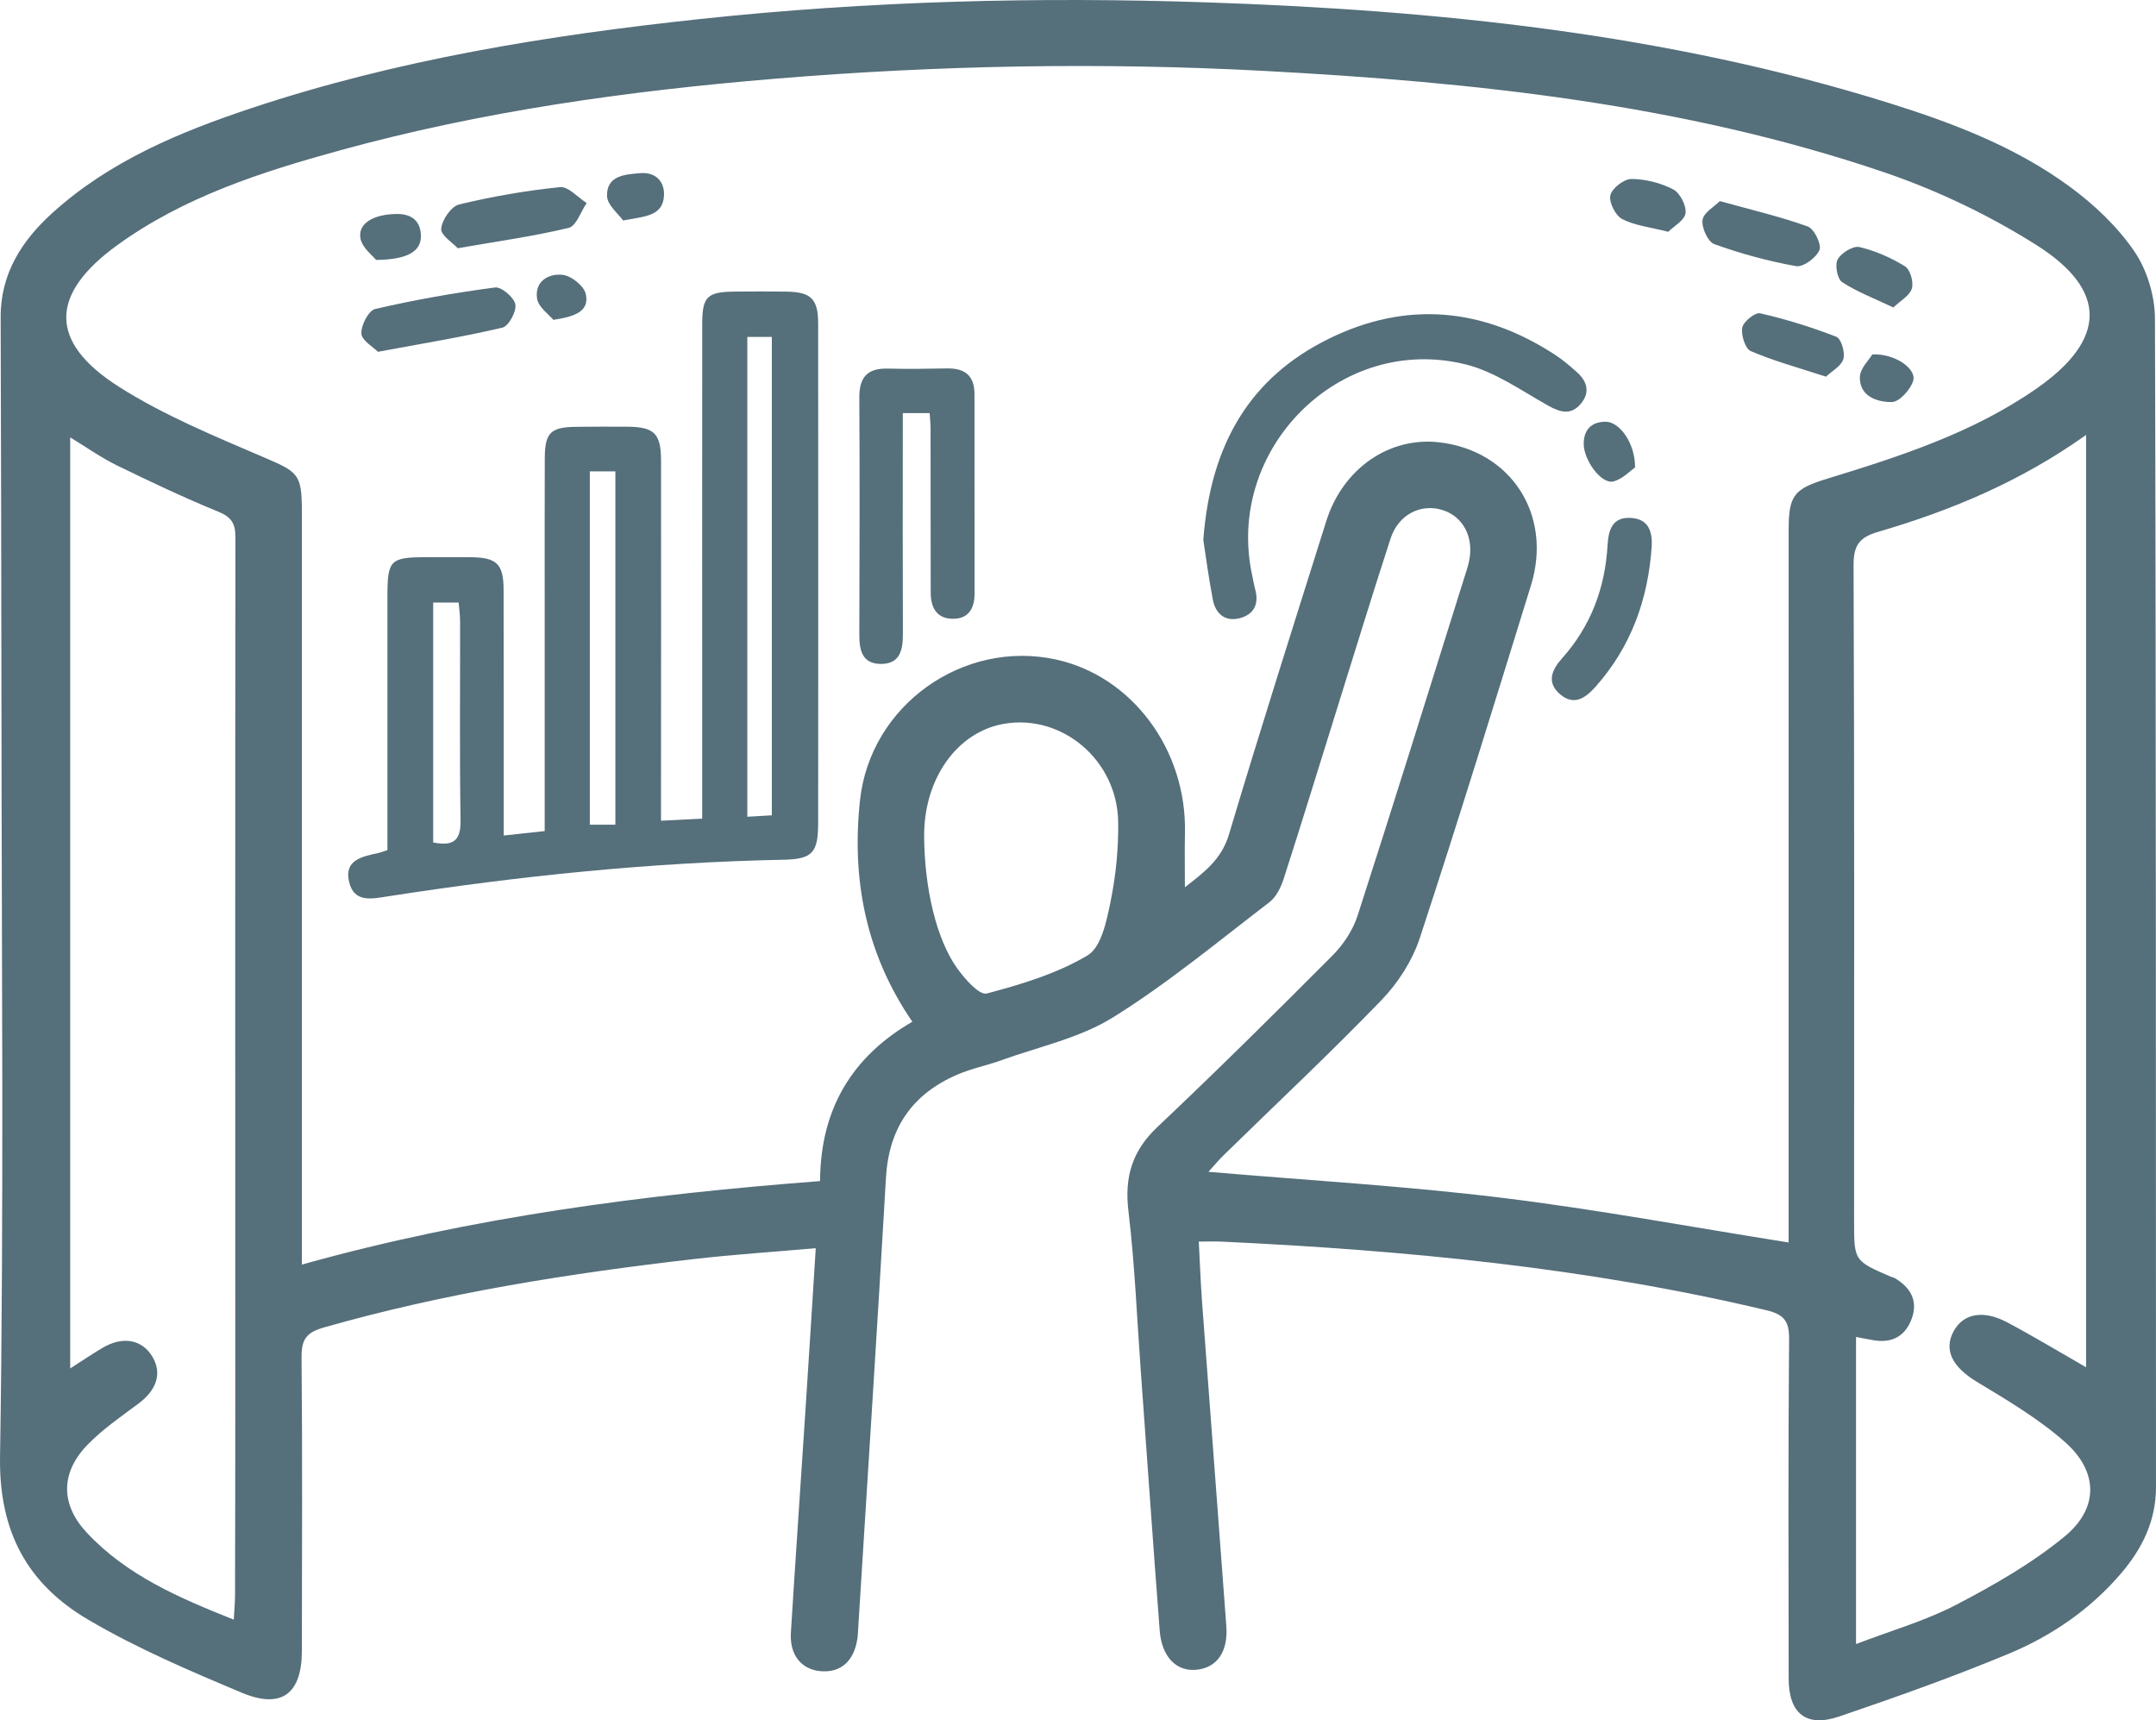 <!-- Generator: Adobe Illustrator 20.1.0, SVG Export Plug-In  -->
<svg version="1.1"
	 xmlns="http://www.w3.org/2000/svg" xmlns:xlink="http://www.w3.org/1999/xlink" xmlns:a="http://ns.adobe.com/AdobeSVGViewerExtensions/3.0/"
	 x="0px" y="0px" width="194.076px" height="154.819px" viewBox="0 0 194.076 154.819"
	 style="overflow:scroll;enable-background:new 0 0 194.076 154.819;" xml:space="preserve">
<style type="text/css">
	.st0{fill:#556F7B;}
	.st1{fill:none;}
</style>
<defs>
</defs>
<g>
	<path class="st0" d="M73.432,112.332c-3.87,0.341-7.463,0.575-11.035,0.987c-11.228,1.295-22.373,3.046-33.272,6.158
		c-1.571,0.449-1.995,1.095-1.98,2.683c0.082,8.809,0.037,17.62,0.027,26.43c-0.004,3.831-1.821,5.25-5.391,3.755
		c-4.705-1.971-9.44-3.996-13.827-6.57c-5.438-3.19-8.059-7.866-7.95-14.68c0.358-22.48,0.14-44.97,0.128-67.456
		C0.124,51.938,0.089,40.235,0.059,28.532c-0.01-3.923,1.923-6.903,4.69-9.399c5.136-4.634,11.393-7.238,17.832-9.383
		C35.73,5.37,49.325,3.176,63.065,1.708c15.13-1.616,30.307-2.009,45.492-1.497c20.793,0.702,41.415,2.802,61.404,9.035
		c5.783,1.803,11.46,3.957,16.376,7.571c2.186,1.607,4.268,3.578,5.787,5.8c1.148,1.679,1.852,4.019,1.858,6.068
		c0.109,35.043,0.069,70.087,0.093,105.131c0.002,3.089-1.263,5.598-3.19,7.839c-2.75,3.2-6.19,5.561-10.029,7.161
		c-5.016,2.09-10.152,3.912-15.299,5.664c-2.976,1.013-4.543-0.274-4.547-3.41c-0.012-10.191-0.049-20.382,0.038-30.572
		c0.014-1.656-0.509-2.216-2.073-2.588c-16.112-3.834-32.504-5.389-48.996-6.168c-0.585-0.028-1.172-0.004-2.069-0.004
		c0.102,1.9,0.166,3.703,0.3,5.501c0.719,9.699,1.466,19.396,2.179,29.096c0.17,2.309-0.823,3.727-2.634,3.933
		c-1.828,0.208-3.179-1.123-3.363-3.523c-0.598-7.797-1.139-15.598-1.705-23.398c-0.347-4.784-0.537-9.588-1.108-14.346
		c-0.369-3.073,0.328-5.419,2.603-7.569c5.351-5.057,10.586-10.238,15.78-15.456c0.973-0.978,1.824-2.27,2.245-3.575
		c3.268-10.115,6.418-20.268,9.602-30.41c0.157-0.5,0.332-0.999,0.437-1.511c0.442-2.154-0.548-4.013-2.417-4.585
		c-1.956-0.598-3.955,0.42-4.657,2.576c-1.666,5.116-3.238,10.263-4.844,15.398c-1.586,5.072-3.142,10.154-4.773,15.212
		c-0.249,0.773-0.675,1.648-1.292,2.12c-4.637,3.545-9.155,7.302-14.095,10.372c-2.989,1.858-6.66,2.625-10.038,3.848
		c-1.292,0.468-2.662,0.736-3.92,1.275c-4.062,1.738-6.198,4.791-6.457,9.281c-0.779,13.516-1.659,27.026-2.5,40.538
		c-0.02,0.328-0.027,0.659-0.077,0.983c-0.314,2.013-1.496,3.051-3.292,2.903c-1.738-0.143-2.815-1.452-2.691-3.462
		c0.405-6.559,0.862-13.115,1.289-19.673C72.799,122.425,73.099,117.582,73.432,112.332z M27.173,113.809
		c15.398-4.306,30.921-6.312,46.646-7.514c0.033-6.518,2.91-11.22,8.307-14.341c-4.231-6.169-5.466-12.879-4.713-19.916
		c0.92-8.597,9.321-14.499,17.636-12.684c6.868,1.499,11.788,8.129,11.616,15.628c-0.035,1.542-0.005,3.086-0.005,4.869
		c1.77-1.372,3.3-2.519,3.97-4.763c2.814-9.431,5.806-18.809,8.759-28.198c1.478-4.698,5.633-7.582,10.112-7.088
		c6.503,0.718,10.28,6.515,8.31,12.884c-3.278,10.594-6.539,21.195-10.003,31.729c-0.668,2.031-1.953,4.039-3.444,5.584
		c-4.61,4.775-9.461,9.319-14.21,13.96c-0.48,0.469-0.907,0.99-1.372,1.502c8.932,0.766,17.65,1.27,26.302,2.324
		c8.629,1.051,17.191,2.653,25.922,4.036c0-0.855,0-1.833,0-2.811c0-20.448-0.001-40.897,0.002-61.345
		c0-3.079,0.486-3.668,3.46-4.579c6.601-2.022,13.174-4.144,18.906-8.154c6.234-4.361,6.386-8.799-0.048-12.868
		c-4.281-2.707-8.992-4.955-13.791-6.582c-18.074-6.128-36.888-8.096-55.82-9.104C99.057,5.598,84.408,5.874,69.773,7.085
		c-13.246,1.096-26.371,2.923-39.203,6.456c-7.035,1.937-13.998,4.17-20.008,8.518c-6.107,4.418-6.199,8.72,0.141,12.748
		c4.059,2.579,8.603,4.444,13.048,6.351c3.057,1.312,3.421,1.472,3.421,4.813c0.001,21.698,0.001,43.396,0.001,65.094
		C27.173,111.907,27.173,112.747,27.173,113.809z M187.782,123.05c0-27.956,0-55.811,0-83.908
		c-5.875,4.19-12.156,6.806-18.734,8.726c-1.658,0.484-2.203,1.201-2.196,2.985c0.078,19.653,0.054,39.307,0.047,58.96
		c-0.001,3.65-0.022,3.65,3.305,5.085c0.12,0.052,0.258,0.07,0.369,0.136c1.403,0.834,2.101,2.017,1.518,3.631
		c-0.564,1.56-1.747,2.233-3.414,1.955c-0.541-0.09-1.078-0.2-1.603-0.298c0,9.231,0,18.247,0,27.639
		c3.198-1.226,6.253-2.095,9.012-3.533c3.407-1.776,6.815-3.724,9.767-6.151c3.096-2.545,3.034-5.851,0.027-8.501
		c-2.383-2.1-5.184-3.759-7.922-5.412c-2.161-1.305-3.026-2.827-2.106-4.544c0.856-1.598,2.656-1.967,4.82-0.818
		C183.036,120.257,185.328,121.645,187.782,123.05z M6.318,39.363c0,28.034,0,55.779,0,83.794c1.123-0.717,2.025-1.337,2.968-1.885
		c1.807-1.051,3.532-0.704,4.445,0.849c0.875,1.487,0.368,2.985-1.285,4.213c-1.576,1.171-3.222,2.302-4.578,3.702
		c-2.432,2.511-2.424,5.366-0.053,7.901c3.587,3.835,8.264,5.85,13.229,7.827c0.048-0.889,0.111-1.524,0.113-2.16
		c0.014-5.785,0.024-11.57,0.023-17.355c-0.002-25.967-0.016-51.935,0.012-77.902c0.001-1.233-0.353-1.812-1.542-2.298
		c-3.093-1.263-6.119-2.698-9.124-4.164C9.14,41.211,7.868,40.303,6.318,39.363z M83.188,75.288
		c0.036,4.636,1.081,9.198,2.97,11.852c0.682,0.959,2.003,2.446,2.658,2.274c3.131-0.825,6.338-1.795,9.088-3.434
		c1.228-0.732,1.713-3.102,2.063-4.824c0.479-2.357,0.729-4.809,0.687-7.214c-0.097-5.546-5.054-9.696-10.265-8.804
		C86.153,65.861,83.148,70.098,83.188,75.288z"/>
	<path class="st0" d="M73.646,29.094c-0.002-2.181-0.637-2.81-2.813-2.847c-1.578-0.027-3.156-0.019-4.734-0.004
		c-2.433,0.024-2.885,0.461-2.887,2.87c-0.009,10.389-0.004,20.779-0.004,31.168c0,4.394,0,8.787,0,13.392
		c-1.296,0.066-2.422,0.124-3.707,0.19c0-1.121,0-1.968,0-2.816c0.003-9.863,0.015-19.727,0.004-29.59
		c-0.003-2.44-0.608-3.029-3.012-3.055c-1.512-0.016-3.025,0-4.537,0.009c-2.392,0.014-2.908,0.501-2.917,2.858
		c-0.017,4.34-0.008,8.68-0.008,13.019c-0.001,6.765,0,13.53,0,20.506c-1.25,0.135-2.371,0.257-3.687,0.4c0-0.923,0-1.568,0-2.212
		c-0.003-6.641,0.003-13.282-0.013-19.924c-0.006-2.3-0.617-2.887-2.936-2.91c-1.315-0.013-2.63-0.002-3.945-0.002
		c-3.345-0.002-3.575,0.228-3.575,3.586c0,7.556,0,15.112,0,22.775c-0.409,0.133-0.592,0.209-0.782,0.251
		c-1.442,0.321-3.145,0.606-2.669,2.61c0.454,1.911,2.049,1.524,3.558,1.29c11.764-1.826,23.589-3.044,35.501-3.284
		c2.621-0.053,3.162-0.586,3.164-3.304c0.003-4.471,0.007-8.943,0.007-13.414C73.652,50.136,73.657,39.615,73.646,29.094z
		 M38.993,75.818c0-7.176,0-14.314,0-21.59c0.734,0,1.423,0,2.295,0c0.044,0.549,0.128,1.117,0.129,1.684
		c0.01,5.981-0.053,11.963,0.041,17.943C41.486,75.721,40.743,76.163,38.993,75.818z M55.394,74.219c-0.825,0-1.514,0-2.301,0
		c0-10.623,0-21.152,0-31.796c0.812,0,1.497,0,2.301,0C55.394,53.052,55.394,63.579,55.394,74.219z M69.479,73.375
		c-0.67,0.039-1.352,0.08-2.209,0.13c0-14.414,0-28.697,0-43.183c0.805,0,1.435,0,2.209,0
		C69.479,44.656,69.479,58.889,69.479,73.375z"/>
	<path class="st0" d="M108.319,48.594c0.645-8.659,4.233-14.629,11.296-18.107c6.962-3.428,13.848-2.814,20.364,1.444
		c0.71,0.464,1.369,1.02,1.999,1.591c0.893,0.808,1.166,1.785,0.348,2.782c-0.874,1.066-1.821,0.844-2.955,0.208
		c-2.427-1.361-4.822-3.071-7.457-3.722c-11.326-2.797-21.72,7.671-19.178,19.079c0.086,0.384,0.142,0.776,0.247,1.154
		c0.362,1.3-0.079,2.261-1.359,2.605c-1.321,0.355-2.197-0.37-2.444-1.641C108.784,51.937,108.517,49.863,108.319,48.594z"/>
	<path class="st0" d="M83.686,37.182c-0.828,0-1.471,0-2.42,0c0,0.722,0,1.416,0,2.11c0,5.916-0.015,11.831,0.009,17.747
		c0.006,1.469-0.259,2.75-2.038,2.712c-1.666-0.036-1.887-1.295-1.883-2.666c0.019-7.099,0.044-14.197-0.001-21.296
		c-0.012-1.842,0.729-2.666,2.571-2.617c1.773,0.047,3.549,0.019,5.323-0.014c1.603-0.03,2.474,0.643,2.472,2.322
		c-0.004,5.981,0.016,11.962,0.01,17.943c-0.001,1.259-0.491,2.249-1.903,2.265c-1.502,0.017-2.043-0.992-2.046-2.344
		c-0.013-4.93-0.006-9.859-0.012-14.789C83.768,38.17,83.723,37.783,83.686,37.182z"/>
	<path class="st0" d="M148.683,49.161c-0.331,4.838-1.878,9.058-5.046,12.631c-0.91,1.026-1.943,1.756-3.194,0.698
		c-1.24-1.049-0.781-2.181,0.162-3.235c2.592-2.895,3.879-6.331,4.103-10.179c0.081-1.386,0.424-2.559,2.094-2.465
		C148.444,46.704,148.743,47.903,148.683,49.161z"/>
	<path class="st0" d="M34.02,31.661c-0.434-0.444-1.458-1.018-1.49-1.643c-0.038-0.744,0.65-2.073,1.241-2.21
		c3.56-0.823,7.172-1.46,10.796-1.937c0.571-0.075,1.713,0.903,1.824,1.53c0.113,0.635-0.604,1.954-1.166,2.086
		C41.665,30.322,38.047,30.911,34.02,31.661z"/>
	<path class="st0" d="M41.205,22.34c-0.436-0.476-1.537-1.161-1.489-1.752c0.064-0.795,0.896-2.012,1.608-2.185
		c2.983-0.725,6.033-1.248,9.087-1.562c0.743-0.076,1.597,0.925,2.4,1.43c-0.531,0.775-0.936,2.07-1.616,2.235
		C48.084,21.259,44.897,21.696,41.205,22.34z"/>
	<path class="st0" d="M154.815,18.099c2.909,0.808,5.465,1.399,7.914,2.286c0.575,0.208,1.259,1.606,1.052,2.115
		c-0.279,0.687-1.462,1.563-2.098,1.451c-2.501-0.44-4.979-1.122-7.371-1.981c-0.575-0.206-1.152-1.485-1.055-2.177
		C153.348,19.135,154.319,18.599,154.815,18.099z"/>
	<path class="st0" d="M164.366,33.9c-2.479-0.81-4.686-1.409-6.768-2.301c-0.5-0.214-0.889-1.457-0.763-2.12
		c0.102-0.537,1.161-1.386,1.608-1.283c2.331,0.537,4.636,1.246,6.863,2.117c0.435,0.17,0.802,1.418,0.628,1.997
		C165.739,32.955,164.891,33.403,164.366,33.9z"/>
	<path class="st0" d="M170.435,27.672c-1.736-0.826-3.276-1.403-4.616-2.285c-0.432-0.284-0.668-1.552-0.398-2.041
		c0.322-0.583,1.383-1.243,1.95-1.112c1.435,0.331,2.851,0.958,4.109,1.735c0.471,0.291,0.795,1.421,0.62,1.995
		C171.901,26.612,171.065,27.065,170.435,27.672z"/>
	<path class="st0" d="M150.167,20.861c-1.662-0.426-3.025-0.56-4.149-1.15c-0.603-0.317-1.205-1.515-1.058-2.139
		c0.149-0.631,1.223-1.465,1.89-1.464c1.267,0.004,2.63,0.349,3.758,0.932c0.616,0.318,1.204,1.461,1.117,2.144
		C151.643,19.832,150.663,20.366,150.167,20.861z"/>
	<path class="st0" d="M147.183,42.07c-0.442,0.298-1.148,1.076-1.985,1.262c-1.072,0.237-2.666-1.948-2.637-3.439
		c0.024-1.242,0.711-1.943,1.986-1.938C145.765,37.959,147.193,39.841,147.183,42.07z"/>
	<path class="st0" d="M33.854,23.392c-0.303-0.385-1.219-1.058-1.397-1.89c-0.287-1.341,1.079-2.211,3.223-2.244
		c1.264-0.019,2.155,0.521,2.209,1.914C37.943,22.584,36.75,23.368,33.854,23.392z"/>
	<path class="st0" d="M56.085,19.84c-0.418-0.6-1.428-1.394-1.443-2.208c-0.036-1.859,1.663-1.941,3.019-2.049
		c1.359-0.108,2.185,0.765,2.108,2.038C59.657,19.471,58.031,19.471,56.085,19.84z"/>
	<path class="st0" d="M168.541,31.895c2.048-0.093,4.001,1.308,3.678,2.372c-0.242,0.798-1.243,1.906-1.92,1.915
		c-1.297,0.018-2.899-0.492-2.882-2.224C167.424,33.165,168.259,32.38,168.541,31.895z"/>
	<path class="st0" d="M49.812,28.785c-0.382-0.469-1.345-1.127-1.467-1.915c-0.239-1.546,1.047-2.297,2.34-2.129
		c0.778,0.101,1.904,1.021,2.053,1.742C53.06,28.048,51.722,28.496,49.812,28.785z"/>
	<path class="st1" d="M67.27,30.322c0.805,0,1.435,0,2.209,0c0,14.334,0,28.566,0,43.052c-0.67,0.039-1.352,0.08-2.209,0.13
		C67.27,59.092,67.27,44.808,67.27,30.322z"/>
	<path class="st1" d="M55.394,74.219c-0.825,0-1.514,0-2.301,0c0-10.623,0-21.152,0-31.796c0.812,0,1.497,0,2.301,0
		C55.394,53.052,55.394,63.579,55.394,74.219z"/>
	<path class="st1" d="M38.993,75.818c0-7.176,0-14.314,0-21.59c0.734,0,1.423,0,2.294,0c0.044,0.549,0.128,1.117,0.129,1.684
		c0.01,5.981-0.053,11.964,0.041,17.943C41.486,75.721,40.743,76.163,38.993,75.818z"/>
</g>
</svg>